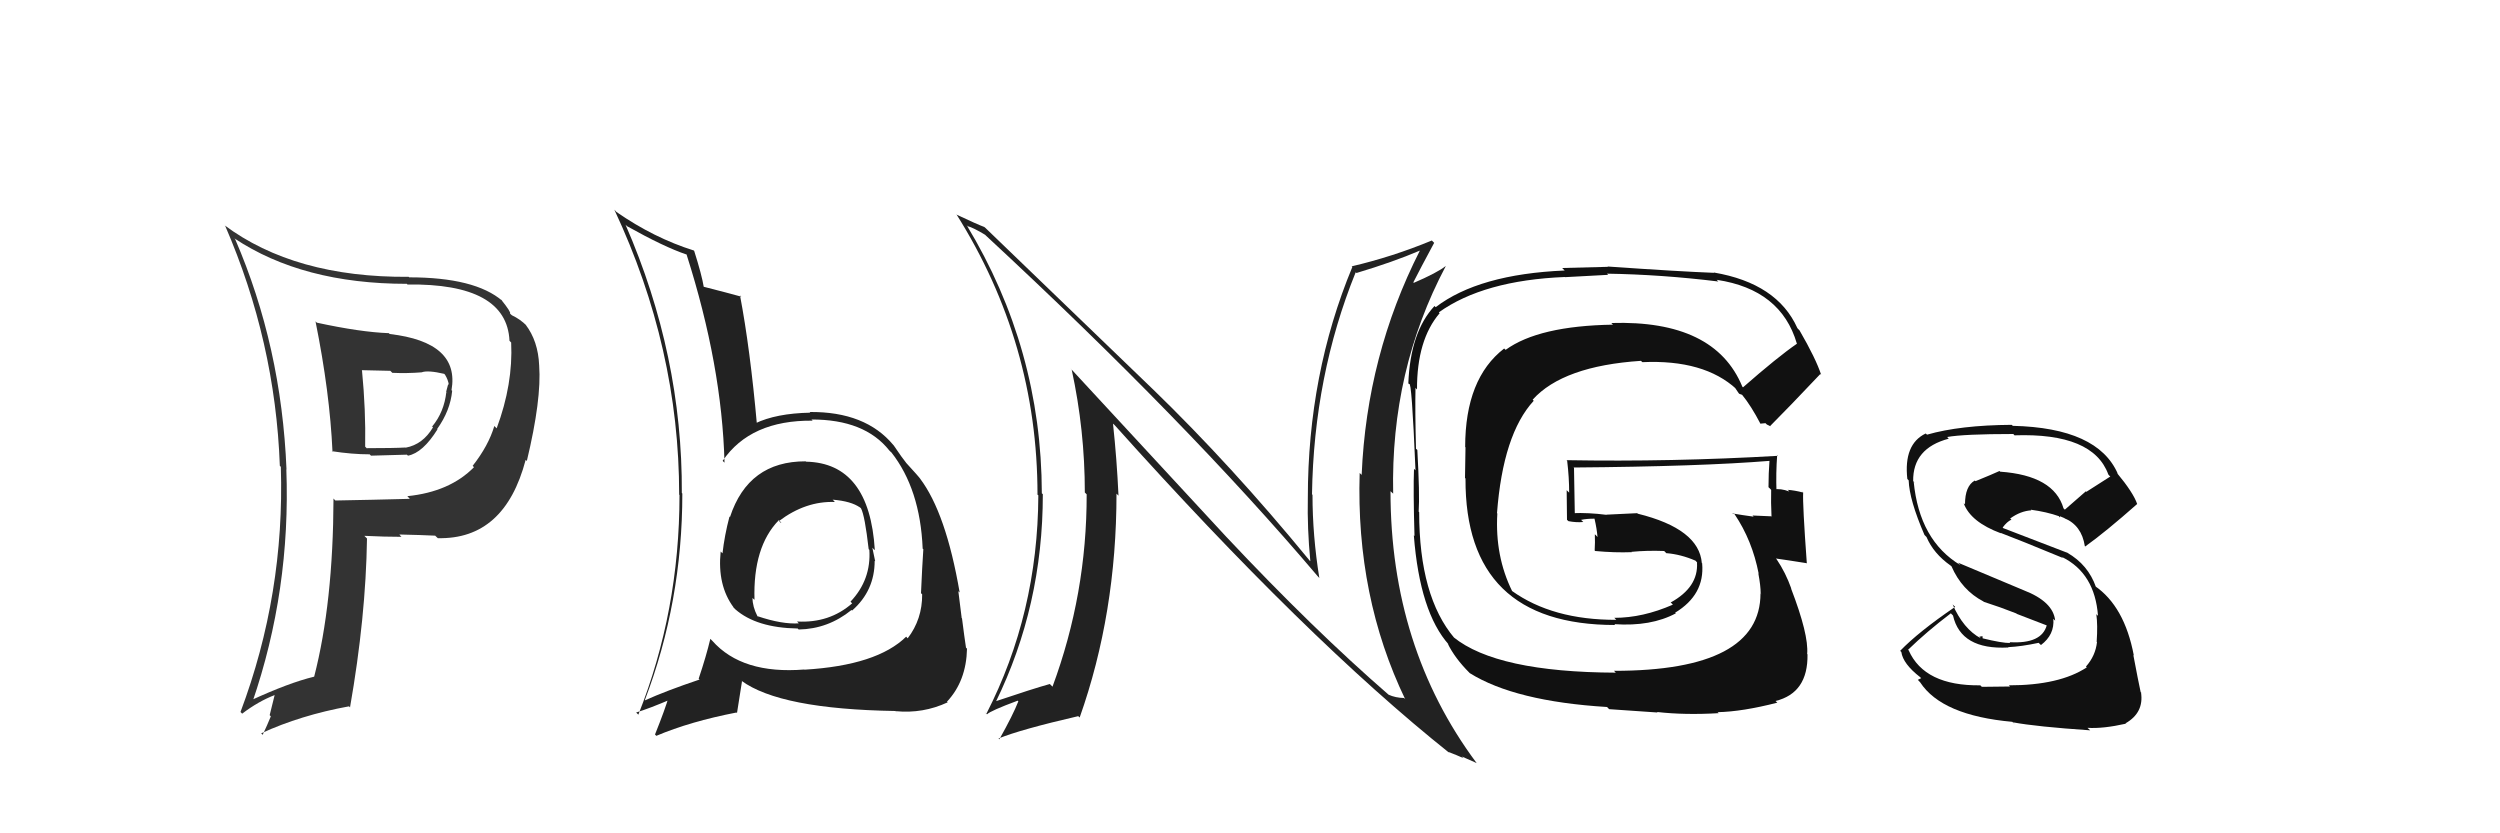 <svg xmlns="http://www.w3.org/2000/svg" width="150" height="50" viewBox="0,0,150,50"><path fill="#222" d="M48.47 27.81L48.38 27.72L48.34 27.68Q44.90 27.67 43.80 31.02L43.80 31.02L43.77 30.99Q43.47 32.13 43.35 33.20L43.25 33.10L43.24 33.09Q43.03 35.12 44.02 36.45L43.98 36.42L44.12 36.56Q45.39 37.67 47.86 37.71L47.85 37.70L47.92 37.77Q49.68 37.74 51.09 36.60L51.10 36.61L51.13 36.63Q52.48 35.44 52.48 33.65L52.49 33.66L52.51 33.67Q52.42 33.24 52.34 32.86L52.43 32.96L52.49 33.01Q52.17 27.78 48.36 27.70ZM48.33 40.24L48.29 40.19L48.26 40.17Q44.53 40.47 42.74 38.45L42.66 38.37L42.62 38.33Q42.38 39.35 41.92 40.72L42.10 40.89L41.98 40.77Q39.96 41.45 38.70 42.02L38.84 42.17L38.69 42.01Q40.94 36.12 40.94 29.61L41.02 29.69L40.91 29.58Q40.95 21.32 37.53 13.48L37.47 13.42L37.62 13.57Q39.85 14.82 41.19 15.27L41.23 15.32L41.20 15.29Q43.32 21.94 43.47 27.76L43.41 27.70L43.36 27.65Q45.03 25.20 48.76 25.24L48.57 25.06L48.68 25.17Q51.88 25.16 53.36 27.03L53.43 27.10L53.48 27.14Q55.21 29.34 55.36 32.91L55.34 32.90L55.40 32.95Q55.33 33.99 55.26 35.59L55.40 35.73L55.33 35.66Q55.34 37.15 54.46 38.30L54.38 38.21L54.37 38.20Q52.62 39.92 48.28 40.18ZM53.87 42.80L53.68 42.62L53.74 42.67Q55.38 42.83 56.86 42.14L56.85 42.13L56.82 42.10Q57.98 40.86 58.02 38.92L57.94 38.84L57.96 38.86Q57.87 38.28 57.72 37.10L57.68 37.06L57.70 37.07Q57.61 36.38 57.50 35.47L57.66 35.63L57.58 35.55Q56.76 30.77 55.20 28.71L55.14 28.65L55.24 28.76Q55.14 28.61 54.34 27.74L54.48 27.88L54.37 27.77Q54.16 27.52 53.62 26.72L53.62 26.72L53.60 26.70Q51.93 24.69 48.58 24.72L48.60 24.74L48.62 24.76Q46.56 24.80 45.30 25.41L45.42 25.52L45.42 25.52Q45.01 20.92 44.40 17.72L44.39 17.72L44.48 17.80Q43.69 17.58 42.20 17.20L42.20 17.20L42.23 17.24Q42.11 16.50 41.65 15.05L41.58 14.98L41.63 15.03Q39.24 14.28 36.99 12.72L36.98 12.71L36.86 12.58Q40.75 20.88 40.75 29.68L40.63 29.56L40.77 29.70Q40.77 36.67 38.30 42.88L38.18 42.76L38.17 42.75Q38.96 42.51 40.29 41.94L40.27 41.91L40.13 41.78Q39.91 42.55 39.30 44.07L39.33 44.10L39.38 44.15Q41.41 43.29 44.19 42.75L44.22 42.78L44.52 40.88L44.48 40.84Q46.80 42.55 53.73 42.66ZM50.06 30.09L50.02 30.04L49.96 29.98Q51.07 30.07 51.60 30.45L51.51 30.36L51.66 30.50Q51.89 30.93 52.12 32.95L52.15 32.98L52.16 32.98Q52.28 34.78 51.03 36.10L51.11 36.18L51.13 36.20Q49.76 37.40 47.82 37.29L47.94 37.41L47.94 37.40Q46.93 37.47 45.45 36.97L45.53 37.05L45.45 36.98Q45.15 36.40 45.15 35.87L45.18 35.91L45.27 35.99Q45.17 32.81 46.73 31.21L46.88 31.36L46.85 31.37L46.74 31.26Q48.35 30.05 50.10 30.12Z"/><path fill="#111" d="M104.66 23.32L104.65 23.31L104.54 23.20Q102.89 19.19 96.68 19.38L96.80 19.50L96.78 19.48Q92.32 19.55 90.34 20.99L90.30 20.96L90.25 20.91Q87.91 22.71 87.91 26.82L87.93 26.84L87.90 28.68L87.93 28.71Q87.89 37.50 96.91 37.50L96.92 37.51L96.86 37.45Q99.06 37.60 100.55 36.80L100.46 36.71L100.51 36.76Q102.29 35.68 102.13 33.82L102.16 33.84L102.11 33.79Q101.95 31.73 98.26 30.82L98.24 30.79L96.38 30.88L96.39 30.89Q95.30 30.75 94.35 30.79L94.34 30.78L94.49 30.93Q94.48 29.97 94.44 28.07L94.35 27.97L94.43 28.05Q102.02 27.99 106.20 27.65L106.23 27.67L106.17 27.61Q106.11 28.42 106.11 29.22L106.09 29.21L106.27 29.39Q106.25 30.16 106.29 30.96L106.32 31.00L106.30 30.98Q105.15 30.93 105.15 30.93L105.10 30.88L105.22 31.00Q103.63 30.78 104.01 30.78L104.00 30.77L104.08 30.86Q105.14 32.44 105.52 34.42L105.59 34.49L105.50 34.40Q105.64 35.15 105.64 35.60L105.71 35.68L105.63 35.60Q105.63 40.25 96.84 40.25L96.82 40.23L96.95 40.36Q89.80 40.33 87.21 38.23L87.14 38.16L87.27 38.29Q85.15 35.79 85.15 30.73L85.19 30.77L85.12 30.70Q85.19 29.70 85.04 27.00L84.99 26.95L84.96 26.93Q84.90 24.65 84.93 23.28L84.92 23.26L85.02 23.37Q85.01 20.39 86.38 18.79L86.46 18.87L86.33 18.74Q89.02 16.82 93.89 16.62L93.89 16.63L96.49 16.49L96.42 16.42Q99.68 16.47 103.10 16.89L103.01 16.80L103.01 16.79Q106.86 17.37 107.81 20.61L107.70 20.50L107.82 20.62Q106.67 21.41 104.58 23.24ZM106.01 25.47L106.23 25.58L106.21 25.56Q107.35 24.42 109.22 22.44L109.27 22.49L109.27 22.49Q108.96 21.53 107.97 19.82L107.87 19.72L107.84 19.68Q106.63 17.00 102.83 16.35L102.82 16.35L102.85 16.37Q100.75 16.29 96.45 15.99L96.47 16.01L93.73 16.08L93.88 16.23Q88.73 16.45 86.14 18.43L85.99 18.28L86.07 18.36Q84.62 19.92 84.50 23.00L84.49 22.99L84.55 23.05Q84.70 22.74 84.93 28.22L84.76 28.05L84.84 28.13Q84.79 29.42 84.87 32.16L84.82 32.11L84.83 32.12Q85.19 36.75 86.94 38.69L86.87 38.62L86.86 38.61Q87.29 39.49 88.16 40.36L88.04 40.24L88.19 40.39Q90.90 42.08 96.42 42.42L96.55 42.55L99.45 42.75L99.43 42.72Q101.10 42.91 103.12 42.79L102.94 42.62L103.06 42.73Q104.54 42.70 106.64 42.16L106.63 42.15L106.53 42.06Q108.49 41.58 108.45 39.26L108.45 39.26L108.43 39.24Q108.53 38.08 107.46 35.30L107.38 35.22L107.48 35.32Q107.14 34.36 106.60 33.56L106.59 33.55L106.55 33.51Q107.21 33.60 108.39 33.79L108.26 33.66L108.41 33.81Q108.15 30.24 108.19 29.55L108.04 29.41L108.18 29.55Q107.68 29.42 107.26 29.39L107.25 29.37L107.36 29.49Q106.82 29.29 106.44 29.37L106.48 29.41L106.59 29.52Q106.55 28.37 106.63 27.31L106.64 27.32L106.67 27.35Q100.27 27.72 93.99 27.61L94.04 27.66L94.03 27.65Q94.15 28.65 94.15 29.56L94.00 29.41L94.02 31.19L94.11 31.27Q94.58 31.36 95.00 31.32L94.90 31.23L94.87 31.19Q95.21 31.12 95.67 31.12L95.75 31.20L95.67 31.12Q95.81 31.72 95.85 32.22L95.74 32.10L95.69 32.06Q95.71 32.54 95.68 33.03L95.66 33.01L95.71 33.06Q96.88 33.17 97.91 33.13L97.84 33.06L97.89 33.11Q98.82 33.02 99.85 33.06L100.00 33.21L99.99 33.19Q100.85 33.26 101.73 33.64L101.83 33.75L101.82 33.76L101.82 33.76Q101.91 35.23 100.24 36.15L100.32 36.22L100.37 36.28Q98.57 37.07 96.86 37.07L96.95 37.16L96.98 37.19Q93.15 37.20 90.71 35.45L90.75 35.49L90.73 35.47Q89.69 33.36 89.84 30.81L89.95 30.92L89.82 30.79Q90.18 26.05 92.02 24.05L92.08 24.11L91.96 23.98Q93.78 21.96 98.46 21.65L98.46 21.65L98.54 21.73Q102.25 21.56 104.19 23.35L104.13 23.29L104.07 23.22Q104.20 23.40 104.32 23.59L104.36 23.63L104.53 23.69L104.52 23.68Q105.07 24.35 105.64 25.45L105.62 25.42L105.93 25.39Z"/><path fill="#333" d="M19.06 19.41L19.10 19.45L18.93 19.28Q19.79 23.54 19.95 27.11L19.92 27.08L19.90 27.07Q21.12 27.26 22.18 27.26L22.26 27.34L24.41 27.28L24.48 27.34Q25.37 27.17 26.25 25.76L26.24 25.76L26.23 25.74Q27.02 24.63 27.13 23.45L27.17 23.49L27.09 23.41Q27.60 20.53 23.38 20.04L23.35 20.01L23.33 19.99Q21.64 19.93 19.01 19.36ZM19.98 29.88L20.04 29.95L20.01 29.91Q19.99 36.18 18.85 40.60L18.91 40.66L18.85 40.60Q17.35 40.96 15.03 42.03L15.06 42.06L15.14 42.14Q17.45 35.42 17.18 28.15L17.20 28.17L17.19 28.17Q16.89 20.78 14.11 14.35L14.00 14.24L14.06 14.30Q18.16 17.03 24.41 17.03L24.46 17.08L24.44 17.07Q30.41 16.99 30.57 20.45L30.58 20.46L30.67 20.55Q30.79 23.04 29.80 25.70L29.85 25.75L29.66 25.56Q29.31 26.74 28.36 27.95L28.41 28.00L28.44 28.03Q26.99 29.51 24.44 29.77L24.54 29.88L24.59 29.93Q22.37 29.99 20.12 30.03ZM26.12 32.15L26.15 32.18L26.27 32.29Q30.28 32.38 31.54 27.59L31.63 27.68L31.61 27.66Q32.50 23.95 32.35 21.93L32.39 21.97L32.35 21.93Q32.29 20.46 31.53 19.47L31.46 19.40L31.60 19.54Q31.21 19.15 30.72 18.92L30.66 18.87L30.60 18.81Q30.68 18.74 30.07 17.98L30.04 17.94L30.14 18.05Q28.50 16.64 24.54 16.64L24.63 16.72L24.52 16.61Q17.68 16.66 13.45 13.50L13.43 13.48L13.51 13.55Q16.52 20.49 16.79 27.95L16.86 28.02L16.85 28.01Q17.09 35.64 14.43 42.72L14.46 42.75L14.53 42.82Q15.50 42.08 16.49 41.70L16.48 41.70L16.18 42.91L16.25 42.98Q16.03 43.52 15.76 44.09L15.77 44.10L15.67 44.00Q18.04 42.91 20.94 42.38L21.01 42.45L21.00 42.45Q21.95 37.03 22.02 32.31L21.89 32.18L21.86 32.15Q23.10 32.21 24.09 32.21L24.04 32.16L23.96 32.07Q25.32 32.10 26.12 32.14ZM25.21 22.25L25.17 22.21L25.30 22.34Q25.66 22.20 26.65 22.43L26.80 22.58L26.70 22.48Q26.89 22.79 26.93 23.09L26.76 22.92L26.89 23.05Q26.84 23.24 26.77 23.50L26.89 23.63L26.78 23.52Q26.65 24.72 25.93 25.59L25.88 25.55L25.98 25.64Q25.37 26.67 24.34 26.86L24.39 26.91L24.33 26.85Q23.65 26.89 22.01 26.89L22.07 26.96L21.91 26.80Q21.95 24.59 21.72 22.23L21.70 22.21L23.42 22.25L23.54 22.37Q24.42 22.41 25.30 22.34Z"/><path fill="#222" d="M73.56 32.19L64.22 22.09L64.30 22.17Q65.09 25.81 65.09 29.55L65.12 29.58L65.20 29.66Q65.21 35.64 63.15 41.20L63.01 41.06L62.99 41.04Q61.95 41.33 59.70 42.09L59.84 42.23L59.74 42.13Q62.57 36.35 62.57 29.65L62.50 29.59L62.51 29.59Q62.49 20.93 58.00 13.51L58.16 13.67L58.04 13.56Q58.42 13.67 59.11 14.09L59.21 14.19L59.16 14.14Q71.21 25.31 79.05 34.56L79.08 34.59L79.16 34.68Q78.75 32.13 78.75 29.69L78.87 29.81L78.72 29.66Q78.83 22.54 81.34 16.34L81.36 16.35L81.39 16.38Q83.59 15.72 85.18 15.04L85.19 15.04L85.19 15.04Q82.00 21.33 81.70 28.49L81.73 28.52L81.58 28.38Q81.35 35.80 84.32 41.97L84.30 41.94L84.24 41.88Q83.73 41.87 83.31 41.68L83.26 41.63L83.37 41.73Q78.79 37.76 73.57 32.20L73.62 32.26ZM86.84 45.05L86.84 45.05L86.89 45.11Q87.39 45.30 87.81 45.49L87.71 45.39L88.61 45.79L88.58 45.76Q83.43 38.83 83.43 29.47L83.46 29.50L83.59 29.62Q83.43 22.23 86.74 15.98L86.90 16.14L86.73 15.97Q86.24 16.36 84.83 16.97L84.85 16.99L84.80 16.94Q85.21 16.13 86.05 14.57L85.96 14.48L85.91 14.43Q83.54 15.41 81.10 15.98L81.05 15.93L81.14 16.02Q78.47 22.45 78.47 29.87L78.44 29.84L78.47 29.87Q78.43 31.69 78.62 33.67L78.58 33.64L78.55 33.60Q73.90 27.93 69.14 23.32L69.21 23.39L59.12 13.67L59.06 13.62Q58.63 13.46 57.42 12.89L57.38 12.85L57.38 12.85Q62.25 20.58 62.25 29.68L62.15 29.58L62.30 29.72Q62.27 36.81 59.18 42.83L59.07 42.71L59.22 42.86Q59.42 42.65 61.06 42.04L61.12 42.10L61.10 42.08Q60.79 42.88 59.96 44.36L59.85 44.25L59.91 44.31Q61.23 43.77 64.69 42.97L64.65 42.93L64.78 43.05Q66.99 36.81 66.99 29.62L66.97 29.60L67.11 29.74Q67.01 27.55 66.78 25.42L66.84 25.47L66.90 25.53Q78.38 38.34 86.98 45.19Z"/><path fill="#111" d="M120.46 41.05L120.60 41.19L118.91 41.21L118.82 41.12Q115.47 41.16 114.52 39.02L114.43 38.94L114.48 38.99Q115.60 37.90 117.05 36.80L117.07 36.82L117.18 36.93Q117.65 39.00 120.50 38.85L120.49 38.83L120.49 38.83Q121.29 38.79 122.32 38.57L122.41 38.66L122.46 38.70Q123.28 38.08 123.20 37.13L123.24 37.17L123.31 37.24Q123.20 36.10 121.41 35.41L121.41 35.41L117.48 33.76L117.63 33.91Q115.16 32.43 114.82 28.89L114.93 29.01L114.79 28.87Q114.76 26.89 116.93 26.32L116.90 26.30L116.83 26.22Q117.83 26.04 120.80 26.04L120.87 26.12L120.87 26.12Q125.59 25.96 126.50 28.47L126.58 28.56L126.62 28.59Q125.90 29.06 125.18 29.51L125.15 29.48L123.89 30.58L123.81 30.50Q123.24 28.53 120.01 28.30L120.12 28.41L119.97 28.26Q119.56 28.45 118.53 28.87L118.54 28.88L118.49 28.83Q117.90 29.16 117.90 30.26L117.88 30.24L117.82 30.19Q118.23 31.32 120.06 32.00L120.12 32.06L120.03 31.97Q121.12 32.38 123.78 33.48L123.69 33.39L123.74 33.43Q125.69 34.40 125.88 36.95L125.79 36.86L125.78 36.85Q125.87 37.51 125.80 38.50L125.78 38.49L125.82 38.52Q125.73 39.35 125.16 39.99L125.18 40.02L125.21 40.04Q123.57 41.12 120.53 41.12ZM125.29 43.70L125.32 43.74L125.25 43.67Q126.18 43.73 127.56 43.42L127.64 43.50L127.53 43.40Q128.65 42.76 128.46 41.54L128.52 41.61L128.44 41.53Q128.30 40.89 128.00 39.30L128.08 39.38L128.03 39.33Q127.47 36.37 125.68 35.15L125.74 35.21L125.76 35.23Q125.29 33.88 124.03 33.16L123.98 33.11L124.05 33.17Q122.67 32.64 120.20 31.69L120.24 31.73L120.16 31.65Q120.42 31.30 120.68 31.18L120.74 31.23L120.61 31.11Q121.23 30.66 121.88 30.62L121.84 30.58L121.83 30.58Q122.80 30.71 123.56 30.98L123.54 30.95L123.56 31.05L123.61 30.98L123.92 31.11L123.92 31.14L123.86 31.09Q124.90 31.52 125.09 32.77L125.21 32.89L125.11 32.79Q126.33 31.92 128.23 30.24L128.32 30.33L128.23 30.24Q128.00 29.56 127.01 28.37L127.12 28.48L127.07 28.43Q125.87 25.67 120.77 25.55L120.70 25.49L120.70 25.49Q117.60 25.51 115.62 26.08L115.58 26.04L115.54 26.01Q114.21 26.65 114.44 28.74L114.41 28.71L114.52 28.82Q114.56 30.00 115.47 32.10L115.51 32.14L115.59 32.22Q116.01 33.21 117.03 33.93L117.08 33.97L117.09 33.98Q117.71 35.41 119.01 36.09L118.93 36.02L119.03 36.11Q120.03 36.43 120.99 36.81L121.00 36.83L122.87 37.55L122.81 37.50Q122.51 38.65 120.57 38.53L120.48 38.44L120.62 38.58Q120.13 38.59 118.92 38.29L118.96 38.33L118.95 38.17L118.76 38.20L118.85 38.30Q117.80 37.74 117.15 36.25L117.15 36.26L117.31 36.41Q115.11 37.91 114.01 39.05L113.94 38.98L114.08 39.12Q114.18 39.83 115.21 40.63L115.27 40.69L115.07 40.79L115.21 40.94Q116.51 42.93 120.74 43.31L120.91 43.48L120.78 43.34Q122.17 43.60 125.41 43.82Z"/></svg>